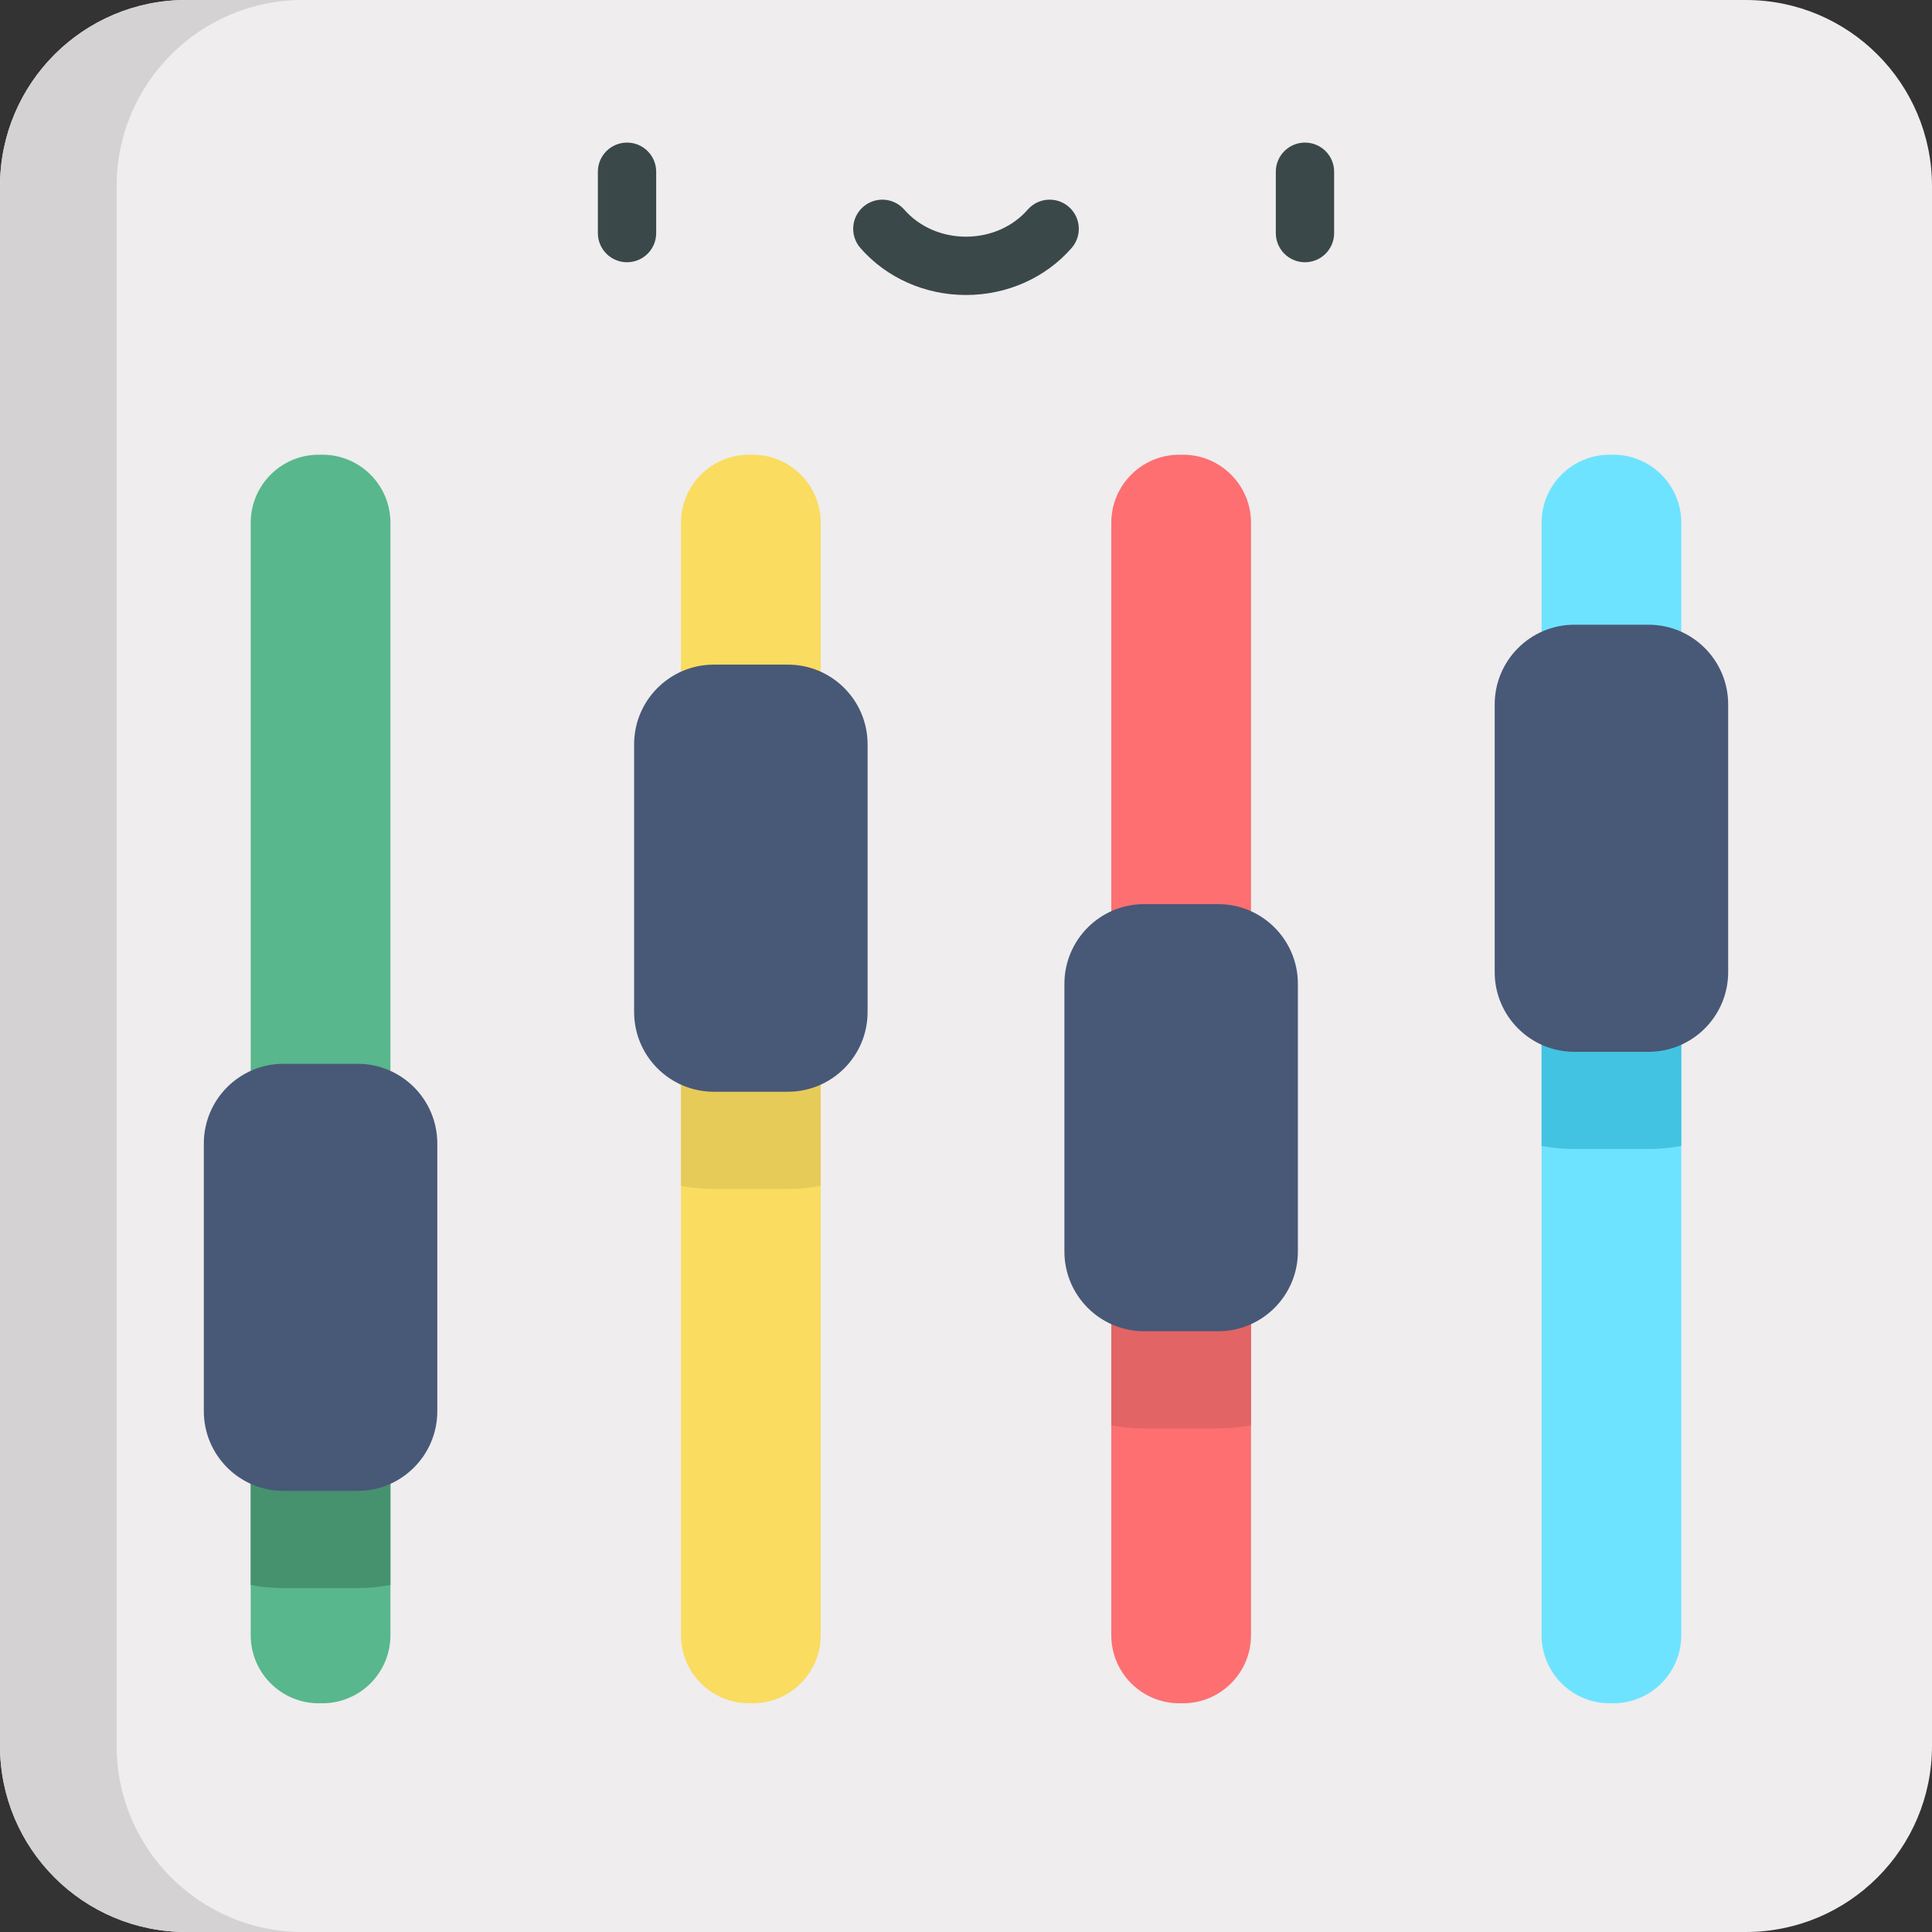 <?xml version="1.0" encoding="iso-8859-1"?>
<!-- Generator: Adobe Illustrator 19.0.0, SVG Export Plug-In . SVG Version: 6.00 Build 0)  -->
<svg version="1.1" id="Capa_1" xmlns="http://www.w3.org/2000/svg" xmlns:xlink="http://www.w3.org/1999/xlink" x="0px" y="0px"
	 viewBox="0 0 512 512" style="enable-background:new 0 0 512 512;" xml:space="preserve">
<rect x="0" y="0" width="512" height="512" fill="#333333" stroke="none"/>
<path style="fill:#EFEDEE;" d="M462.662,0H49.338C22.09,0,0,22.09,0,49.338v413.322C0,489.91,22.09,512,49.338,512h413.322
	C489.91,512,512,489.91,512,462.662V49.338C512,22.09,489.91,0,462.662,0z"/>
<path style="fill:#D4D2D3;" d="M30.905,462.66V49.339C30.905,22.089,52.996,0,80.244,0H49.338C22.09,0,0,22.089,0,49.339v413.322
	C0,489.911,22.09,512,49.338,512h30.905C52.996,512,30.905,489.911,30.905,462.66z"/>
<g>
	<path style="fill:#3A484A;" d="M166.169,69.498c-4.267,0-7.726-3.459-7.726-7.726V45.514c0-4.267,3.459-7.726,7.726-7.726
		c4.267,0,7.726,3.459,7.726,7.726v16.257C173.896,66.039,170.436,69.498,166.169,69.498z"/>
	<path style="fill:#3A484A;" d="M345.831,69.498c-4.267,0-7.726-3.459-7.726-7.726V45.514c0-4.267,3.459-7.726,7.726-7.726
		s7.726,3.459,7.726,7.726v16.257C353.557,66.039,350.098,69.498,345.831,69.498z"/>
	<path style="fill:#3A484A;" d="M256,78.176c-10.87,0-21.072-4.538-27.988-12.451c-2.808-3.212-2.481-8.093,0.731-10.902
		c3.213-2.808,8.093-2.481,10.902,0.732c3.983,4.555,9.943,7.168,16.354,7.168c6.412,0,12.372-2.613,16.354-7.168
		c2.808-3.213,7.689-3.541,10.902-0.732c3.213,2.808,3.541,7.689,0.732,10.902C277.072,73.638,266.871,78.176,256,78.176z"/>
</g>
<path style="fill:#58B78C;" d="M85.438,120.504H84.47c-9.957,0-18.028,8.071-18.028,18.028v294.825
	c0,9.957,8.071,18.028,18.028,18.028h0.968c9.957,0,18.028-8.071,18.028-18.028V138.533
	C103.466,128.576,95.395,120.504,85.438,120.504z"/>
<path style="fill:#46926F;" d="M75.149,338.577c-2.976,0-5.884,0.292-8.707,0.824v80.637c2.824,0.533,5.732,0.823,8.707,0.823h19.61
	c2.976,0,5.884-0.291,8.708-0.823v-80.637c-2.824-0.533-5.732-0.824-8.708-0.824H75.149z"/>
<path style="fill:#485877;" d="M94.758,281.917h-19.61c-11.672,0-21.133,9.461-21.133,21.133v70.924
	c0,11.672,9.462,21.133,21.133,21.133h19.609c11.672,0,21.133-9.462,21.133-21.133V303.05
	C115.891,291.378,106.43,281.917,94.758,281.917z"/>
<path style="fill:#FADC60;" d="M199.469,120.504H198.5c-9.957,0-18.028,8.071-18.028,18.028v294.825
	c0,9.957,8.071,18.028,18.028,18.028h0.968c9.957,0,18.028-8.071,18.028-18.028V138.533
	C217.497,128.576,209.425,120.504,199.469,120.504z"/>
<path style="fill:#E6CB59;" d="M189.18,243.094c-2.976,0-5.884,0.29-8.708,0.823v70.336c2.824,0.533,5.732,0.823,8.708,0.823h19.609
	c2.976,0,5.884-0.291,8.707-0.823v-70.336c-2.824-0.533-5.732-0.823-8.707-0.823H189.18z"/>
<path style="fill:#485877;" d="M208.789,176.132h-19.609c-11.672,0-21.133,9.461-21.133,21.133v70.924
	c0,11.672,9.462,21.133,21.133,21.133h19.609c11.672,0,21.133-9.462,21.133-21.133v-70.924
	C229.923,185.594,220.461,176.132,208.789,176.132z"/>
<path style="fill:#FD6F71;" d="M313.5,120.504h-0.968c-9.957,0-18.028,8.071-18.028,18.028v294.825
	c0,9.957,8.071,18.028,18.028,18.028h0.968c9.957,0,18.028-8.071,18.028-18.028V138.533
	C331.528,128.576,323.456,120.504,313.5,120.504z"/>
<path style="fill:#E36465;" d="M303.21,316.866c-2.976,0-5.884,0.292-8.707,0.824v60.034c2.824,0.533,5.732,0.823,8.707,0.823
	h19.609c2.976,0,5.884-0.291,8.708-0.823V317.69c-2.824-0.533-5.732-0.824-8.708-0.824H303.21z"/>
<path style="fill:#485877;" d="M322.821,239.604h-19.609c-11.672,0-21.133,9.461-21.133,21.133v70.924
	c0,11.672,9.462,21.133,21.133,21.133h19.609c11.672,0,21.133-9.462,21.133-21.133v-70.924
	C343.954,249.065,334.492,239.604,322.821,239.604z"/>
<path style="fill:#6EE3FF;" d="M427.53,120.504h-0.968c-9.957,0-18.028,8.071-18.028,18.028v294.825
	c0,9.957,8.071,18.028,18.028,18.028h0.968c9.957,0,18.028-8.071,18.028-18.028V138.533
	C445.558,128.576,437.487,120.504,427.53,120.504z"/>
<path style="fill:#42C3E2;" d="M417.242,242.818c-2.976,0-5.884,0.29-8.708,0.823v60.034c2.824,0.533,5.732,0.824,8.708,0.824
	h19.609c2.976,0,5.884-0.292,8.708-0.824v-60.034c-2.824-0.533-5.732-0.823-8.708-0.823H417.242z"/>
<path style="fill:#485877;" d="M436.851,165.554h-19.609c-11.672,0-21.133,9.461-21.133,21.133v70.924
	c0,11.672,9.462,21.133,21.133,21.133h19.609c11.672,0,21.133-9.462,21.133-21.133v-70.924
	C457.984,175.015,448.522,165.554,436.851,165.554z"/>
<g>
</g>
<g>
</g>
<g>
</g>
<g>
</g>
<g>
</g>
<g>
</g>
<g>
</g>
<g>
</g>
<g>
</g>
<g>
</g>
<g>
</g>
<g>
</g>
<g>
</g>
<g>
</g>
<g>
</g>
</svg>
